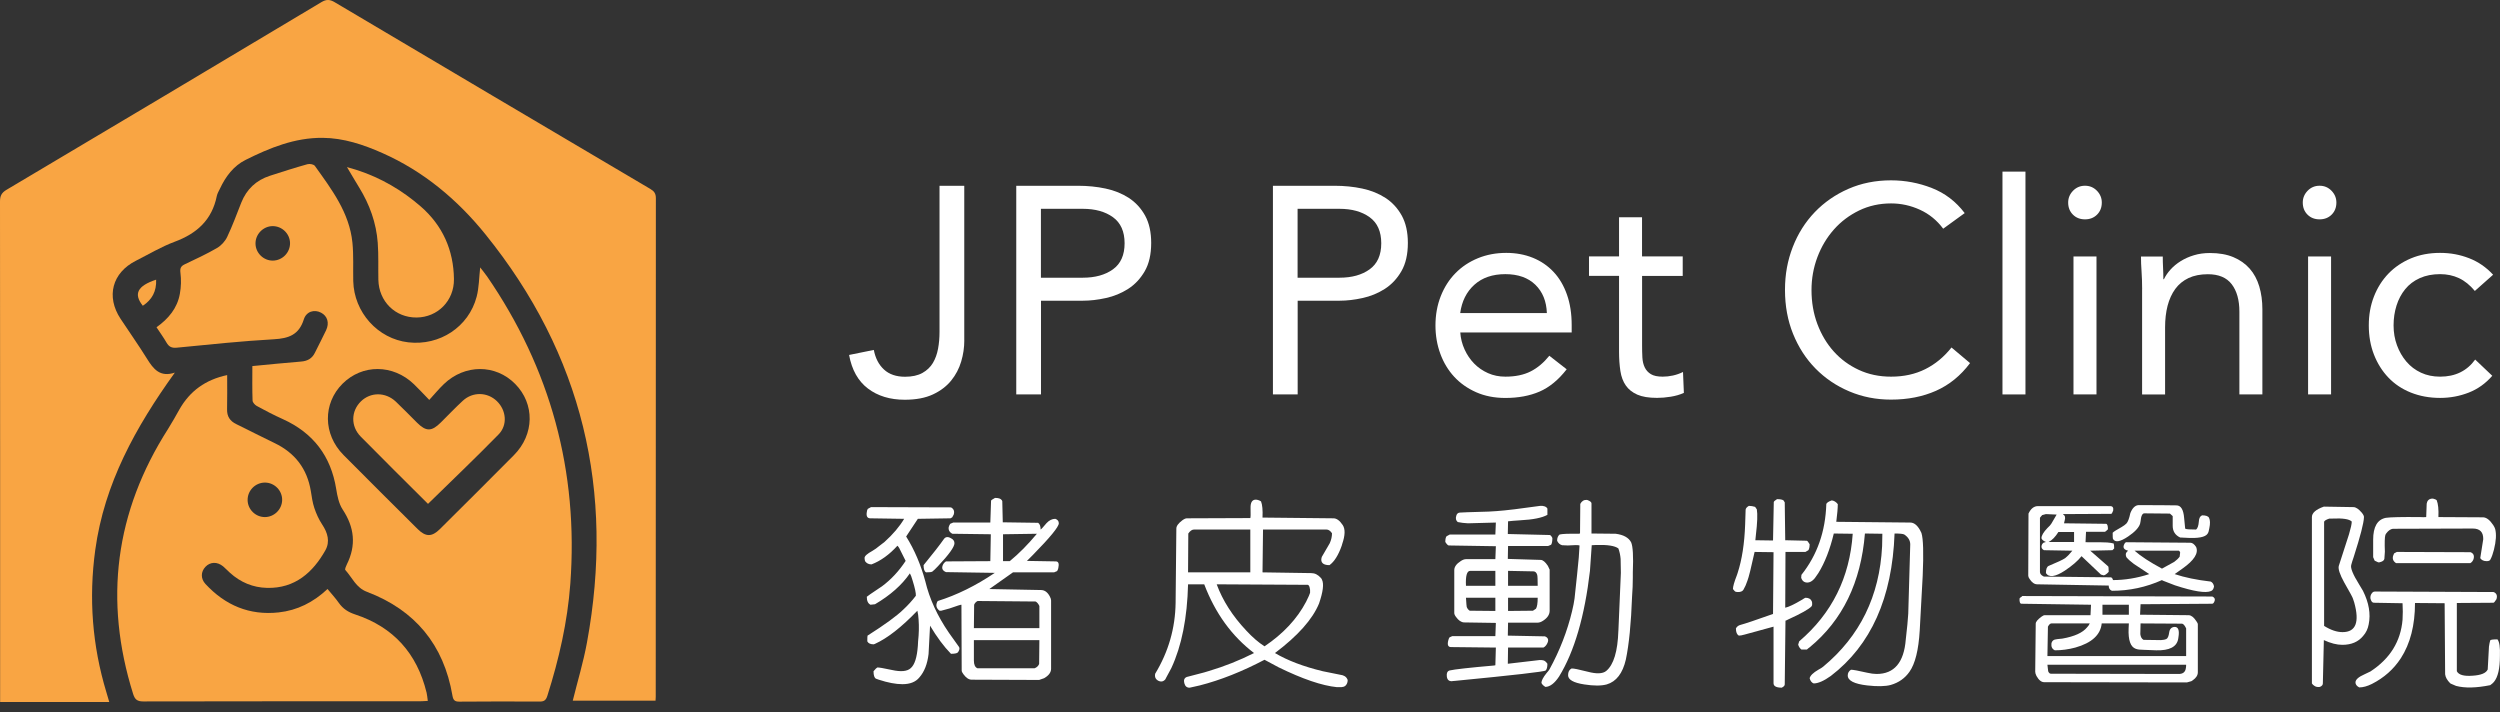 <svg width="193" height="55" viewBox="0 0 193 55" fill="none" xmlns="http://www.w3.org/2000/svg">
<rect x="0" y="0" width="193" height="55" fill="#333333" stroke="none"/>
<g clip-path="url(#clip0_22_3455)">
<path d="M13.499 28.764C10.459 32.99 8.055 37.339 7.354 42.456C6.844 46.182 7.123 49.838 8.212 53.44C8.283 53.667 8.347 53.898 8.434 54.193H0.01V53.571C0.01 40.898 0.013 28.229 0 15.559C0 15.127 0.115 14.883 0.503 14.653C8.616 9.837 16.72 5.008 24.817 0.163C25.208 -0.071 25.477 -0.045 25.852 0.179C33.965 4.992 42.087 9.792 50.21 14.589C50.499 14.758 50.633 14.941 50.633 15.297C50.623 28.13 50.623 40.963 50.623 53.795C50.623 53.876 50.614 53.956 50.608 54.09H44.218C44.587 52.597 45.035 51.123 45.311 49.62C47.467 37.931 44.971 27.364 37.47 18.084C35.32 15.422 32.706 13.227 29.524 11.817C28.056 11.166 26.534 10.654 24.906 10.641C22.763 10.622 20.824 11.413 18.956 12.346C18.03 12.807 17.412 13.637 16.973 14.579C16.886 14.762 16.774 14.941 16.736 15.136C16.367 16.969 15.204 18.027 13.49 18.661C12.452 19.046 11.487 19.629 10.494 20.129C8.661 21.052 8.174 22.891 9.305 24.608C9.984 25.64 10.699 26.646 11.349 27.694C11.84 28.485 12.352 29.152 13.503 28.764H13.499Z" fill="#F9A543"/>
<path d="M37.573 21.302C37.422 21.081 37.243 20.872 37.07 20.645C36.98 21.446 36.983 22.199 36.797 22.907C36.185 25.243 33.939 26.707 31.52 26.428C29.168 26.156 27.329 24.112 27.271 21.699C27.249 20.709 27.306 19.712 27.207 18.729C26.973 16.415 25.605 14.624 24.31 12.81C24.224 12.685 23.91 12.628 23.74 12.676C22.766 12.948 21.805 13.256 20.843 13.567C19.776 13.913 19.036 14.608 18.623 15.652C18.274 16.537 17.947 17.431 17.54 18.286C17.383 18.623 17.082 18.953 16.761 19.142C15.957 19.61 15.108 20.001 14.268 20.401C13.967 20.545 13.887 20.696 13.929 21.055C13.996 21.587 13.983 22.144 13.887 22.673C13.692 23.785 13.009 24.605 12.083 25.265C12.352 25.675 12.625 26.05 12.855 26.448C13.038 26.765 13.249 26.877 13.634 26.842C16.137 26.598 18.636 26.332 21.145 26.191C22.289 26.127 23.08 25.845 23.452 24.663C23.65 24.032 24.275 23.868 24.788 24.14C25.278 24.397 25.442 24.925 25.176 25.493C24.9 26.079 24.596 26.649 24.31 27.233C24.093 27.675 23.743 27.873 23.25 27.912C22.019 28.008 20.789 28.139 19.482 28.261C19.482 29.187 19.466 30.055 19.498 30.924C19.504 31.071 19.68 31.264 19.828 31.344C20.485 31.703 21.148 32.048 21.834 32.356C24.179 33.417 25.544 35.205 25.954 37.746C26.041 38.29 26.159 38.886 26.454 39.335C27.364 40.713 27.512 42.097 26.774 43.577C26.707 43.712 26.608 43.946 26.659 44.004C27.191 44.59 27.483 45.372 28.328 45.689C32.049 47.099 34.26 49.778 34.929 53.703C34.99 54.062 35.115 54.17 35.471 54.167C37.538 54.151 39.604 54.148 41.674 54.161C42.027 54.161 42.155 54.033 42.257 53.712C43.154 50.889 43.811 48.015 44.029 45.061C44.664 36.394 42.51 28.469 37.579 21.305L37.573 21.302ZM21.065 20.119C20.35 20.126 19.744 19.539 19.725 18.825C19.706 18.088 20.315 17.46 21.052 17.456C21.77 17.456 22.372 18.037 22.391 18.751C22.407 19.491 21.805 20.113 21.061 20.119H21.065ZM39.678 35.134C37.781 37.05 35.871 38.947 33.958 40.847C33.34 41.462 32.862 41.459 32.238 40.838C30.328 38.934 28.415 37.041 26.518 35.125C24.935 33.526 24.916 31.155 26.441 29.626C27.97 28.098 30.344 28.11 31.956 29.661C32.321 30.011 32.664 30.386 33.138 30.873C33.551 30.421 33.885 30.017 34.263 29.655C35.874 28.104 38.258 28.104 39.771 29.639C41.293 31.177 41.264 33.538 39.675 35.137L39.678 35.134Z" fill="#F9A543"/>
<path d="M32.927 53.453C32.19 50.444 30.376 48.409 27.419 47.435C26.89 47.262 26.483 47.003 26.163 46.551C25.903 46.179 25.589 45.84 25.285 45.471C24.189 46.5 22.952 47.121 21.516 47.278C19.257 47.525 17.383 46.727 15.858 45.08C15.48 44.667 15.502 44.135 15.858 43.76C16.226 43.369 16.771 43.35 17.223 43.722C17.409 43.875 17.572 44.061 17.755 44.221C18.569 44.955 19.523 45.359 20.619 45.385C22.779 45.436 24.16 44.18 25.115 42.491C25.496 41.815 25.3 41.136 24.874 40.495C24.615 40.104 24.416 39.662 24.266 39.217C24.125 38.797 24.067 38.351 23.996 37.909C23.711 36.182 22.769 34.958 21.189 34.202C20.203 33.731 19.235 33.225 18.251 32.747C17.758 32.51 17.517 32.154 17.53 31.6C17.549 30.754 17.537 29.905 17.537 28.956C15.858 29.315 14.662 30.187 13.855 31.6C13.567 32.109 13.285 32.625 12.971 33.119C8.882 39.518 8.007 46.333 10.276 53.568C10.414 54.007 10.596 54.151 11.067 54.151C18.184 54.135 25.3 54.139 32.414 54.139C32.609 54.139 32.802 54.119 33.026 54.11C32.991 53.85 32.975 53.648 32.93 53.456L32.927 53.453ZM20.453 37.255C21.193 37.255 21.802 37.877 21.782 38.617C21.763 39.332 21.164 39.918 20.446 39.918C19.728 39.918 19.129 39.329 19.116 38.617C19.1 37.874 19.709 37.259 20.449 37.255H20.453Z" fill="#F9A543"/>
<path d="M26.791 12.9C27.159 13.009 27.383 13.07 27.608 13.144C29.421 13.74 31.043 14.691 32.475 15.934C34.17 17.405 35.019 19.309 35.045 21.552C35.064 23.221 33.785 24.503 32.154 24.512C30.514 24.522 29.245 23.269 29.21 21.6C29.191 20.648 29.232 19.696 29.162 18.748C29.049 17.21 28.537 15.79 27.729 14.477C27.434 13.999 27.153 13.515 26.787 12.9H26.791Z" fill="#F9A543"/>
<path d="M12.054 21.59C12.089 22.503 11.731 23.138 11.026 23.605C10.292 22.692 10.609 22.067 12.054 21.59Z" fill="#F9A543"/>
<path d="M38.486 33.542C36.72 35.346 34.891 37.092 33.042 38.899C31.308 37.169 29.562 35.448 27.845 33.702C27.06 32.904 27.095 31.732 27.867 30.982C28.614 30.258 29.761 30.258 30.552 31.001C31.113 31.53 31.645 32.087 32.193 32.629C32.901 33.33 33.321 33.324 34.038 32.609C34.599 32.052 35.144 31.478 35.724 30.943C36.493 30.229 37.627 30.258 38.361 30.969C39.085 31.671 39.207 32.808 38.486 33.542Z" fill="#F9A543"/>
<path d="M73.934 50.377C73.857 50.441 73.684 50.473 73.415 50.473C72.864 49.909 72.326 49.185 71.8 48.301L71.685 50.492C71.595 51.261 71.358 51.864 70.974 52.3C70.692 52.645 70.256 52.819 69.666 52.819C69.154 52.819 68.545 52.703 67.84 52.472C67.763 52.447 67.692 52.421 67.628 52.396C67.5 52.331 67.436 52.139 67.436 51.819C67.577 51.652 67.673 51.556 67.725 51.53C67.827 51.518 68.205 51.582 68.859 51.723C69.551 51.877 70.031 51.832 70.301 51.588C70.608 51.332 70.794 50.755 70.858 49.858C70.871 49.691 70.877 49.576 70.877 49.512C70.942 48.922 70.954 48.365 70.916 47.839C70.903 47.583 70.871 47.352 70.82 47.147C69.602 48.416 68.513 49.268 67.552 49.704C67.526 49.717 67.494 49.73 67.455 49.742C67.199 49.742 67.032 49.666 66.956 49.512C66.956 49.255 66.962 49.108 66.975 49.07C68.308 48.224 69.231 47.551 69.743 47.051C70.089 46.73 70.41 46.378 70.704 45.993C70.717 45.788 70.634 45.398 70.454 44.821C70.378 44.552 70.307 44.366 70.243 44.263C69.628 45.16 68.731 45.955 67.552 46.647L67.205 46.686C67.013 46.596 66.917 46.391 66.917 46.07C66.968 46.019 67.282 45.801 67.859 45.417L68.09 45.263C68.795 44.737 69.403 44.084 69.916 43.302L69.416 42.302C69.378 42.238 69.333 42.181 69.282 42.129C68.654 42.821 67.987 43.302 67.282 43.571C67.064 43.571 66.898 43.488 66.782 43.321C66.757 43.219 66.744 43.135 66.744 43.071C66.744 42.93 66.943 42.751 67.34 42.533C67.571 42.392 67.718 42.289 67.782 42.225L68.282 41.841C68.936 41.251 69.442 40.655 69.801 40.053L67.167 40.014C66.949 40.002 66.866 39.841 66.917 39.534C66.93 39.419 66.956 39.335 66.994 39.284L67.244 39.149L73.415 39.169C73.633 39.284 73.704 39.47 73.627 39.726L73.511 39.938L73.377 40.014L70.858 40.053L69.955 41.418C70.596 42.443 71.089 43.597 71.435 44.879C71.755 46.224 72.364 47.551 73.261 48.858L74.03 49.935C74.094 50.025 74.082 50.146 73.992 50.3L73.934 50.377ZM71.493 44.186C71.365 44.122 71.3 43.936 71.3 43.629C72.044 42.719 72.563 42.052 72.858 41.629C72.986 41.437 73.172 41.411 73.415 41.553C73.595 41.642 73.684 41.77 73.684 41.937C73.684 42.219 73.261 42.809 72.415 43.706C72.223 43.911 72.076 44.052 71.973 44.129C71.909 44.167 71.749 44.186 71.493 44.186ZM81.605 44.09L81.374 44.186H78.202L76.376 45.474L80.394 45.551C80.663 45.564 80.881 45.731 81.048 46.051C81.112 46.167 81.144 46.269 81.144 46.359V51.627C81.144 51.908 80.964 52.152 80.606 52.357L80.279 52.472L80.221 52.492L75.011 52.472C74.793 52.472 74.582 52.331 74.376 52.05C74.287 51.934 74.242 51.838 74.242 51.761L74.223 46.686C74.184 46.673 73.877 46.769 73.3 46.974L72.665 47.147H72.531C72.313 46.98 72.243 46.782 72.319 46.551C72.332 46.5 72.358 46.449 72.396 46.397C73.87 45.936 75.338 45.212 76.799 44.225L73.031 44.167C72.749 44.052 72.672 43.859 72.8 43.59C72.851 43.488 72.928 43.404 73.031 43.34L76.453 43.321L76.491 41.245L73.511 41.206C73.293 41.078 73.204 40.905 73.242 40.687C73.268 40.598 73.306 40.514 73.358 40.437L73.588 40.341H76.453L76.51 38.65C76.523 38.611 76.626 38.541 76.818 38.438C77.074 38.438 77.241 38.489 77.318 38.592C77.344 38.617 77.363 38.65 77.376 38.688L77.414 40.322L80.144 40.361C80.272 40.45 80.336 40.623 80.336 40.88C80.388 40.854 80.541 40.687 80.798 40.38C81.003 40.162 81.227 40.053 81.471 40.053C81.65 40.117 81.74 40.232 81.74 40.399C81.74 40.668 81.073 41.482 79.74 42.841L79.279 43.302L81.509 43.34C81.714 43.34 81.778 43.514 81.701 43.859C81.676 43.962 81.644 44.039 81.605 44.09ZM80.24 48.493V46.782C80.163 46.615 80.067 46.5 79.952 46.436L75.472 46.397C75.344 46.461 75.254 46.557 75.203 46.686L75.184 48.493H80.24ZM80.24 49.416H75.184V50.992C75.184 51.313 75.274 51.511 75.453 51.588H79.875C80.041 51.524 80.157 51.415 80.221 51.261L80.24 49.416ZM80.048 41.206L77.433 41.245V43.321H77.952C78.657 42.745 79.356 42.039 80.048 41.206Z" fill="white"/>
<path d="M104.041 52.492C104.041 52.658 103.996 52.793 103.907 52.895C103.83 53.011 103.65 53.062 103.368 53.049H103.214C102.061 52.934 100.555 52.421 98.697 51.511L97.62 50.934C95.89 51.844 94.223 52.505 92.621 52.915L91.852 53.088C91.634 53.1 91.493 52.985 91.429 52.742C91.365 52.498 91.429 52.338 91.622 52.261C91.698 52.235 92.141 52.12 92.948 51.915C93.102 51.876 93.23 51.838 93.333 51.8C94.537 51.441 95.697 50.979 96.812 50.415C95.095 49.108 93.813 47.339 92.967 45.109H91.718C91.654 47.711 91.224 49.864 90.43 51.569L89.987 52.395V52.415C89.834 52.62 89.641 52.665 89.411 52.549C89.206 52.434 89.129 52.255 89.18 52.011C90.205 50.319 90.731 48.493 90.757 46.532L90.814 40.803C90.814 40.61 90.968 40.399 91.275 40.168C91.416 40.066 91.532 40.014 91.622 40.014L96.524 39.995C96.55 39.944 96.556 39.688 96.543 39.226C96.531 38.803 96.659 38.585 96.928 38.572C97.069 38.572 97.21 38.617 97.351 38.707C97.453 38.963 97.492 39.38 97.466 39.957L102.945 40.014C103.189 40.014 103.426 40.187 103.657 40.533C103.862 40.841 103.849 41.328 103.618 41.995C103.605 42.02 103.593 42.065 103.58 42.129C103.323 42.86 103.009 43.36 102.638 43.629C102.228 43.629 102.016 43.494 102.003 43.225C102.003 43.161 102.016 43.084 102.042 42.994L102.657 41.937C102.772 41.681 102.83 41.424 102.83 41.168C102.702 40.976 102.561 40.88 102.407 40.88H97.505L97.466 44.186L101.234 44.244C101.503 44.244 101.747 44.366 101.965 44.609C102.016 44.66 102.048 44.712 102.061 44.763C102.215 45.084 102.138 45.692 101.83 46.59C101.33 47.807 100.196 49.082 98.427 50.415C99.401 50.992 100.632 51.46 102.119 51.819L103.637 52.126C103.676 52.139 103.708 52.152 103.734 52.165C103.875 52.216 103.977 52.325 104.041 52.492ZM96.524 44.186V40.88H92.179C92.025 40.88 91.878 40.982 91.737 41.187L91.718 44.186H96.524ZM100.965 45.148L93.929 45.109C94.39 46.365 95.153 47.557 96.216 48.685C96.691 49.198 97.159 49.601 97.62 49.896C99.068 48.922 100.138 47.775 100.831 46.455C101.01 46.096 101.113 45.865 101.138 45.763C101.151 45.596 101.138 45.455 101.1 45.34C101.074 45.237 101.029 45.173 100.965 45.148Z" fill="white"/>
<path d="M119.844 41.533C119.844 41.777 119.812 41.95 119.748 42.053L119.518 42.149H116.422L116.403 43.148L118.941 43.225C119.107 43.225 119.293 43.379 119.498 43.687L119.633 43.975V47.147C119.633 47.442 119.466 47.698 119.133 47.916C118.979 48.019 118.832 48.07 118.691 48.07H116.422L116.403 49.07L119.268 49.127C119.537 49.23 119.588 49.429 119.421 49.723C119.345 49.852 119.255 49.941 119.152 49.992H116.422L116.403 51.242L118.864 50.954C118.966 50.954 119.05 50.96 119.114 50.973C119.229 50.986 119.345 51.075 119.46 51.242C119.46 51.498 119.415 51.672 119.325 51.761C119.248 51.851 116.897 52.12 112.27 52.569C112.193 52.569 112.135 52.575 112.097 52.588C111.853 52.601 111.718 52.473 111.693 52.203C111.667 51.96 111.738 51.812 111.904 51.761C112.289 51.672 113.436 51.543 115.346 51.377C115.384 51.364 115.416 51.358 115.442 51.358L115.48 49.992L112.02 49.954C111.789 49.954 111.719 49.781 111.808 49.435C111.834 49.332 111.866 49.255 111.904 49.204L112.116 49.108H115.442L115.48 48.089L113.019 48.051C112.802 48.038 112.596 47.897 112.404 47.628C112.314 47.512 112.27 47.41 112.27 47.32V44.013C112.27 43.757 112.443 43.52 112.789 43.302C112.93 43.212 113.058 43.167 113.173 43.167H115.442L115.48 42.168L111.847 42.11C111.783 42.11 111.693 42.02 111.578 41.841C111.578 41.623 111.61 41.476 111.674 41.399L111.924 41.264H115.442L115.48 40.341L113.327 40.399C113.045 40.386 112.782 40.354 112.539 40.303C112.398 40.188 112.359 40.027 112.423 39.822C112.462 39.669 112.552 39.585 112.693 39.572C112.769 39.56 113.513 39.534 114.923 39.495C115.153 39.483 115.358 39.47 115.538 39.457C116.256 39.406 117.377 39.271 118.902 39.053C119.018 39.041 119.133 39.053 119.248 39.092C119.351 39.13 119.421 39.188 119.46 39.265V39.745C119.05 39.976 118.345 40.117 117.345 40.168C116.935 40.194 116.627 40.22 116.422 40.245L116.403 41.226L119.633 41.303C119.697 41.303 119.768 41.38 119.844 41.533ZM115.442 45.225V44.071H113.5C113.244 44.071 113.135 44.456 113.173 45.225H115.442ZM115.442 47.166V46.147H113.173C113.199 46.57 113.218 46.807 113.231 46.859C113.282 46.987 113.359 47.083 113.462 47.147L115.442 47.166ZM118.71 45.225C118.71 44.738 118.697 44.456 118.672 44.379C118.62 44.212 118.531 44.122 118.403 44.11L116.422 44.071V45.225H118.71ZM118.71 46.147H116.422V47.166L118.345 47.147L118.576 46.993C118.665 46.852 118.71 46.57 118.71 46.147ZM121.325 51.607C121.466 51.595 121.882 51.678 122.574 51.857C123.254 52.037 123.728 52.018 123.997 51.8C124.574 51.325 124.888 50.287 124.939 48.685C124.939 48.724 124.946 48.589 124.958 48.282L125.131 44.225L125.112 43.148C125.087 42.853 125.029 42.584 124.939 42.341C124.67 42.136 124.1 42.046 123.228 42.072L122.882 42.091L122.747 44.033V44.052C122.337 47.577 121.543 50.3 120.363 52.223C120.017 52.748 119.665 53.017 119.306 53.03C119.152 52.94 119.05 52.838 118.998 52.722C118.998 52.543 119.133 52.287 119.402 51.953C119.505 51.838 119.575 51.748 119.614 51.684C120.408 50.236 120.992 48.736 121.363 47.186C121.453 46.814 121.517 46.487 121.555 46.205C121.709 44.795 121.818 43.738 121.882 43.033C121.882 43.007 121.902 42.7 121.94 42.11C121.85 42.072 121.549 42.072 121.036 42.11L120.594 42.091C120.415 42.04 120.287 41.924 120.21 41.745C120.21 41.527 120.274 41.367 120.402 41.264C120.594 41.213 121.1 41.194 121.921 41.206L121.978 41.168L121.998 38.9C122.113 38.682 122.28 38.579 122.498 38.592C122.523 38.605 122.549 38.611 122.574 38.611C122.767 38.688 122.863 38.771 122.863 38.861V41.187L124.728 41.206C125.33 41.283 125.727 41.501 125.92 41.86C126.061 42.168 126.105 42.943 126.054 44.187V44.571C126.054 45.071 126.035 45.558 125.997 46.032C125.92 48.134 125.759 49.762 125.516 50.915C125.272 51.979 124.779 52.62 124.036 52.838C123.613 52.953 123.036 52.953 122.305 52.838C121.472 52.71 121.056 52.473 121.056 52.127C121.056 51.87 121.145 51.697 121.325 51.607Z" fill="white"/>
<path d="M137.839 47.916L137.782 52.838C137.782 52.928 137.705 53.011 137.551 53.088C137.128 53.088 136.917 52.972 136.917 52.742V48.378L134.667 48.993C134.488 49.044 134.347 49.07 134.244 49.07C134.09 48.993 134.013 48.807 134.013 48.512C134.09 48.371 134.206 48.281 134.36 48.243C134.706 48.153 135.545 47.871 136.878 47.397L136.917 42.629L135.455 42.61C135.186 43.84 135 44.584 134.898 44.84C134.808 45.109 134.706 45.34 134.59 45.532C134.513 45.66 134.353 45.718 134.11 45.705L134.013 45.686C133.962 45.686 133.885 45.615 133.783 45.474C133.783 45.282 133.885 44.923 134.09 44.398C134.116 44.334 134.135 44.276 134.148 44.225C134.481 43.2 134.674 41.956 134.725 40.495L134.763 39.342C134.776 39.239 134.859 39.143 135.013 39.053C135.167 39.053 135.327 39.079 135.494 39.13L135.628 39.322C135.692 39.707 135.667 40.373 135.552 41.322L135.513 41.706L136.878 41.726L136.936 38.765C136.936 38.714 137.019 38.637 137.186 38.534C137.429 38.534 137.596 38.566 137.686 38.63L137.782 38.784L137.82 41.706L139.473 41.745C139.525 41.745 139.602 41.834 139.704 42.014C139.704 42.219 139.672 42.373 139.608 42.475L139.377 42.61H137.839L137.82 46.916C138.076 46.865 138.519 46.654 139.147 46.282C139.236 46.218 139.313 46.173 139.377 46.147C139.621 46.147 139.781 46.231 139.858 46.397C139.896 46.474 139.909 46.577 139.896 46.705C139.884 46.743 139.871 46.775 139.858 46.801C139.666 47.019 139.051 47.365 138.012 47.839C137.948 47.878 137.891 47.903 137.839 47.916ZM142.896 51.703C143.062 51.703 143.479 51.78 144.145 51.934C144.427 51.998 144.671 52.03 144.876 52.03C146.234 52.03 146.984 51.146 147.125 49.377C147.228 48.493 147.292 47.826 147.317 47.378L147.471 42.033C147.471 41.726 147.317 41.469 147.01 41.264C146.92 41.213 146.67 41.187 146.26 41.187C146.081 46.147 144.44 49.813 141.338 52.184C140.8 52.569 140.358 52.761 140.012 52.761C139.858 52.697 139.755 52.562 139.704 52.357C139.755 52.152 139.98 51.934 140.377 51.703C140.544 51.614 140.665 51.537 140.742 51.473C143.588 49.114 145.107 46.013 145.299 42.168C145.312 41.847 145.318 41.527 145.318 41.206L143.991 41.187H143.972C143.665 44.955 142.242 47.884 139.704 49.973C139.627 50.025 139.557 50.082 139.493 50.146H139.07C138.942 50.044 138.858 49.916 138.82 49.762L138.897 49.512C141.422 47.359 142.799 44.59 143.03 41.206L141.569 41.187C141.274 42.418 140.877 43.437 140.377 44.244C140.287 44.385 140.198 44.513 140.108 44.629C139.877 44.911 139.634 45.02 139.377 44.955C139.224 44.917 139.115 44.802 139.051 44.609L139.07 44.379C140.287 42.853 140.928 41.027 140.992 38.9C141.044 38.797 141.185 38.707 141.415 38.63C141.595 38.656 141.748 38.752 141.877 38.919C141.877 39.226 141.838 39.681 141.761 40.284L147.471 40.341C147.753 40.341 148.003 40.534 148.221 40.918L148.336 41.149C148.477 41.597 148.509 42.7 148.432 44.456L148.202 48.685C148.112 50.185 147.849 51.242 147.414 51.857C147.067 52.357 146.587 52.697 145.972 52.876C145.549 52.992 144.94 53.005 144.145 52.915C143.146 52.799 142.646 52.543 142.646 52.146C142.646 51.953 142.729 51.806 142.896 51.703Z" fill="white"/>
<path d="M165.251 46.647L165.213 47.455L168.981 47.493C169.173 47.506 169.366 47.66 169.558 47.955C169.635 48.057 169.673 48.141 169.673 48.205V51.896C169.673 52.127 169.545 52.332 169.289 52.511L169.173 52.588C168.956 52.652 168.84 52.684 168.827 52.684L157.811 52.665C157.593 52.665 157.395 52.505 157.215 52.184C157.151 52.056 157.119 51.947 157.119 51.857L157.158 48.147C157.158 48.006 157.305 47.826 157.6 47.609C157.702 47.532 157.786 47.493 157.85 47.493H161.387L161.426 46.686L156.062 46.609C155.946 46.609 155.895 46.474 155.908 46.205C155.921 46.167 155.972 46.122 156.062 46.071C156.087 46.045 156.107 46.026 156.119 46.013L170.788 46.051C170.993 46.141 171.038 46.288 170.923 46.493C170.884 46.57 170.833 46.609 170.769 46.609L165.251 46.647ZM170.923 45.263C170.897 45.455 170.82 45.577 170.692 45.628C170.282 45.808 169.353 45.66 167.905 45.186L166.962 44.821L166.905 44.782C165.674 45.334 164.386 45.609 163.041 45.609C162.874 45.545 162.791 45.41 162.791 45.205L157.273 45.109C157.055 45.109 156.856 44.968 156.677 44.686C156.613 44.597 156.581 44.513 156.581 44.436L156.6 39.649C156.779 39.265 157.023 39.072 157.331 39.072H162.906C163.098 39.072 163.175 39.188 163.137 39.419L163.041 39.63L162.983 39.669L159.292 39.688L159.272 39.726C159.426 39.79 159.465 39.95 159.388 40.207C159.362 40.297 159.349 40.361 159.349 40.399L162.579 40.438C162.682 40.438 162.733 40.578 162.733 40.861C162.605 40.989 162.528 41.053 162.502 41.053H161.041L161.003 41.86C162.041 41.86 162.598 41.867 162.675 41.879C162.855 41.892 163.021 41.918 163.175 41.956C163.201 42.02 163.214 42.149 163.214 42.341L163.079 42.475L161.368 42.514L162.752 43.725C162.778 43.751 162.791 43.892 162.791 44.148C162.637 44.315 162.509 44.404 162.406 44.417L162.195 44.359L160.695 42.937C160.413 43.296 159.984 43.667 159.407 44.052C158.664 44.539 158.177 44.603 157.946 44.244C157.946 43.937 158.016 43.751 158.157 43.687C158.837 43.405 159.26 43.206 159.426 43.091C159.618 42.937 159.804 42.745 159.984 42.514L157.792 42.475C157.625 42.386 157.568 42.258 157.619 42.091C157.645 42.014 157.689 41.95 157.754 41.899L157.946 41.841C157.754 41.764 157.638 41.668 157.6 41.553C157.6 41.347 157.754 41.085 158.061 40.764C158.215 40.623 158.318 40.508 158.369 40.418L158.773 39.726L157.946 39.688L157.657 39.765L157.523 39.918L157.484 39.976V44.148C157.484 44.276 157.561 44.385 157.715 44.475C157.754 44.501 157.786 44.513 157.811 44.513L162.983 44.571C163.073 44.635 163.117 44.706 163.117 44.782C164.04 44.782 164.976 44.629 165.924 44.321L164.732 43.533C164.502 43.366 164.309 43.193 164.156 43.014C164.104 42.886 164.098 42.777 164.136 42.687C164.175 42.623 164.226 42.565 164.29 42.514C163.97 42.437 163.867 42.277 163.983 42.033C164.034 41.918 164.092 41.86 164.156 41.86L169.097 41.899C169.25 41.899 169.398 42.008 169.539 42.225C169.744 42.7 169.391 43.257 168.481 43.898L167.885 44.321C168.642 44.577 169.571 44.77 170.673 44.898C170.801 44.962 170.884 45.084 170.923 45.263ZM168.77 50.646V48.512C168.667 48.294 168.565 48.172 168.462 48.147L165.251 48.128L165.232 48.954C165.258 49.172 165.341 49.32 165.482 49.397L166.828 49.416C167.02 49.403 167.155 49.377 167.232 49.339C167.347 49.288 167.424 49.114 167.462 48.82C167.501 48.551 167.642 48.41 167.885 48.397C168.167 48.397 168.263 48.666 168.174 49.204C168.161 49.255 168.154 49.3 168.154 49.339C168.039 49.941 167.475 50.23 166.463 50.204L165.482 50.166C165.213 50.166 165.014 50.14 164.886 50.089C164.476 49.948 164.29 49.422 164.329 48.512C164.341 48.294 164.348 48.166 164.348 48.128H162.252C162.163 49.012 161.483 49.634 160.214 49.992C159.689 50.133 159.163 50.204 158.638 50.204C158.433 50.114 158.343 49.941 158.369 49.685C158.394 49.531 158.478 49.429 158.619 49.377C158.708 49.352 158.907 49.326 159.215 49.3C160.15 49.134 160.785 48.845 161.118 48.435C161.208 48.346 161.278 48.243 161.329 48.128H158.369C158.279 48.128 158.189 48.211 158.1 48.378L158.061 50.646H168.77ZM168.77 51.319H158.061L158.119 51.819C158.17 51.947 158.241 52.011 158.33 52.011L168.154 52.03C168.513 52.043 168.712 51.889 168.75 51.569C168.763 51.505 168.77 51.422 168.77 51.319ZM160.118 41.841V41.072H158.907C158.676 41.444 158.426 41.7 158.157 41.841H160.118ZM164.348 47.455V46.686H162.31V47.455H164.348ZM168.308 41.495C167.924 41.316 167.732 41.014 167.732 40.591V39.842L167.52 39.649L165.559 39.63C165.392 39.617 165.29 39.822 165.251 40.245L165.213 40.438C165.11 40.745 164.803 41.072 164.29 41.418C163.662 41.841 163.271 41.899 163.117 41.591C163.105 41.565 163.098 41.412 163.098 41.13C163.162 41.053 163.393 40.905 163.79 40.687C163.944 40.598 164.066 40.508 164.156 40.418C164.271 40.303 164.373 40.034 164.463 39.611C164.617 39.226 164.822 39.021 165.078 38.996C166.386 38.996 167.366 39.002 168.02 39.015C168.366 39.015 168.565 39.342 168.616 39.995L168.693 40.784C168.693 40.784 168.712 40.809 168.712 40.822C168.789 40.861 169.064 40.88 169.539 40.88C169.654 40.79 169.725 40.585 169.75 40.264C169.763 40.008 169.846 39.848 170 39.784C170.295 39.784 170.474 39.848 170.538 39.976C170.628 40.156 170.635 40.425 170.558 40.784C170.532 40.976 170.487 41.117 170.423 41.206C170.244 41.476 169.673 41.578 168.712 41.514L168.308 41.495ZM168.212 42.514H164.79C165.264 42.937 165.969 43.398 166.905 43.898L167.847 43.379C168.026 43.251 168.167 43.116 168.27 42.975L168.308 42.648C168.295 42.597 168.263 42.552 168.212 42.514Z" fill="white"/>
<path d="M179.401 49.416L179.324 52.761C179.324 52.876 179.248 52.966 179.094 53.03C178.914 53.056 178.767 53.023 178.652 52.934C178.587 52.895 178.53 52.838 178.479 52.761V39.918C178.479 39.598 178.786 39.329 179.401 39.111L181.689 39.149C181.869 39.149 182.08 39.29 182.324 39.572C182.452 39.726 182.509 39.848 182.497 39.937C182.484 40.373 182.221 41.392 181.708 42.994C181.619 43.251 181.555 43.456 181.516 43.609C181.439 43.84 181.644 44.346 182.131 45.128C182.272 45.359 182.368 45.519 182.42 45.609C182.881 46.532 183.029 47.397 182.862 48.204C182.798 48.55 182.657 48.845 182.439 49.089C182.067 49.55 181.529 49.781 180.824 49.781C180.401 49.781 179.927 49.659 179.401 49.416ZM181.555 40.264C181.362 40.072 180.862 39.995 180.055 40.034H179.824C179.555 40.123 179.421 40.213 179.421 40.303V48.32C179.933 48.64 180.407 48.8 180.843 48.8C181.869 48.8 182.17 48.038 181.747 46.513C181.721 46.423 181.689 46.327 181.651 46.224C181.638 46.147 181.414 45.731 180.978 44.974C180.632 44.346 180.491 43.917 180.555 43.686L181.343 41.245C181.484 40.77 181.555 40.444 181.555 40.264ZM192.244 52.895C191.167 53.113 190.289 53.132 189.61 52.953L189.206 52.78C189.181 52.767 189.161 52.754 189.149 52.742C188.918 52.511 188.79 52.28 188.764 52.049L188.726 46.57L186.438 46.551C186.438 48.268 186.073 49.691 185.342 50.819C184.791 51.665 184.047 52.325 183.112 52.799C182.753 52.979 182.426 53.068 182.131 53.068C181.939 52.966 181.843 52.838 181.843 52.684C181.843 52.466 182.08 52.255 182.554 52.049C182.785 51.947 182.932 51.876 182.996 51.838C184.509 50.851 185.336 49.518 185.477 47.839C185.502 47.442 185.502 47.019 185.477 46.57L183.266 46.532C183.15 46.532 183.067 46.442 183.016 46.263C183.003 46.237 182.996 46.211 182.996 46.186C182.984 46.045 183.016 45.923 183.093 45.82C183.157 45.718 183.24 45.667 183.343 45.667L192.513 45.705C192.744 45.808 192.814 45.993 192.724 46.263L192.59 46.455C192.564 46.493 192.532 46.519 192.494 46.532L189.668 46.551V51.819C189.809 52.101 190.212 52.216 190.879 52.165C191.533 52.126 191.923 51.966 192.052 51.684L192.148 49.915C192.173 49.736 192.205 49.576 192.244 49.435C192.282 49.383 192.468 49.358 192.801 49.358C192.955 49.537 193.019 49.967 192.994 50.646C192.994 51.607 192.84 52.274 192.532 52.645C192.455 52.735 192.359 52.818 192.244 52.895ZM191.475 43.09L191.706 41.629C191.718 41.078 191.449 40.803 190.898 40.803L184.727 40.822C184.547 40.847 184.381 40.963 184.227 41.168C184.188 41.219 184.163 41.264 184.15 41.302C184.099 41.469 184.086 41.898 184.112 42.59L184.073 43.148C184.047 43.276 183.913 43.366 183.669 43.417C183.631 43.43 183.516 43.385 183.323 43.283L183.208 43.014V41.668C183.208 40.668 183.535 40.104 184.188 39.976C184.522 39.925 185.4 39.905 186.822 39.918C187.015 39.931 187.175 39.931 187.303 39.918L187.341 38.88C187.38 38.649 187.508 38.521 187.726 38.495C187.803 38.483 187.899 38.502 188.014 38.553C188.053 38.579 188.085 38.598 188.11 38.611C188.226 38.893 188.271 39.329 188.245 39.918L191.706 39.937C191.962 39.95 192.218 40.149 192.475 40.533C192.551 40.649 192.603 40.751 192.628 40.841C192.731 41.238 192.699 41.77 192.532 42.437C192.455 42.744 192.366 42.994 192.263 43.187C192.225 43.276 192.129 43.321 191.975 43.321C191.744 43.321 191.577 43.244 191.475 43.09ZM190.706 43.475H184.977C184.759 43.334 184.682 43.148 184.746 42.917C184.759 42.866 184.784 42.802 184.823 42.725L185.034 42.61L190.725 42.629C190.956 42.719 191.033 42.898 190.956 43.167C190.904 43.308 190.821 43.411 190.706 43.475Z" fill="white"/>
<path d="M74.444 26.284C74.444 26.829 74.364 27.374 74.203 27.912C74.043 28.45 73.787 28.941 73.431 29.38C73.076 29.818 72.605 30.177 72.021 30.45C71.438 30.722 70.714 30.86 69.849 30.86C68.711 30.86 67.763 30.571 67.004 29.995C66.244 29.418 65.76 28.553 65.549 27.402L67.459 27.015C67.58 27.652 67.84 28.155 68.244 28.527C68.644 28.899 69.189 29.085 69.871 29.085C70.416 29.085 70.865 28.985 71.214 28.79C71.563 28.594 71.832 28.335 72.021 28.018C72.21 27.7 72.342 27.332 72.419 26.915C72.496 26.499 72.531 26.07 72.531 25.631V14.342H74.441V26.284H74.444Z" fill="white"/>
<path d="M78.449 14.342H83.227C83.97 14.342 84.678 14.412 85.354 14.557C86.03 14.701 86.629 14.944 87.152 15.284C87.674 15.627 88.091 16.082 88.405 16.649C88.715 17.219 88.872 17.918 88.872 18.754C88.872 19.635 88.706 20.363 88.373 20.939C88.039 21.516 87.61 21.971 87.088 22.305C86.565 22.638 85.992 22.875 85.37 23.009C84.749 23.147 84.156 23.215 83.595 23.215H80.365V30.45H78.455V14.342H78.449ZM80.359 21.439H83.589C84.543 21.439 85.322 21.225 85.921 20.792C86.52 20.36 86.819 19.69 86.819 18.78C86.819 17.87 86.517 17.2 85.921 16.768C85.322 16.335 84.543 16.12 83.589 16.12H80.359V21.443V21.439Z" fill="white"/>
<path d="M98.264 14.342H103.041C103.785 14.342 104.493 14.412 105.169 14.557C105.845 14.701 106.444 14.944 106.967 15.284C107.489 15.627 107.905 16.082 108.219 16.649C108.53 17.219 108.687 17.918 108.687 18.754C108.687 19.635 108.521 20.363 108.187 20.939C107.854 21.516 107.425 21.971 106.903 22.305C106.38 22.638 105.807 22.875 105.185 23.009C104.563 23.147 103.971 23.215 103.41 23.215H100.18V30.45H98.27V14.342H98.264ZM100.174 21.439H103.404C104.358 21.439 105.137 21.225 105.736 20.792C106.335 20.36 106.633 19.69 106.633 18.78C106.633 17.87 106.332 17.2 105.736 16.768C105.137 16.335 104.358 16.12 103.404 16.12H100.174V21.443V21.439Z" fill="white"/>
<path d="M120.943 28.515C120.306 29.335 119.607 29.905 118.851 30.232C118.092 30.559 117.214 30.722 116.211 30.722C115.378 30.722 114.625 30.575 113.958 30.28C113.292 29.985 112.725 29.585 112.263 29.085C111.802 28.585 111.443 27.992 111.193 27.31C110.943 26.627 110.818 25.9 110.818 25.124C110.818 24.304 110.956 23.551 111.228 22.859C111.501 22.17 111.879 21.577 112.366 21.084C112.85 20.59 113.426 20.209 114.096 19.934C114.762 19.661 115.49 19.523 116.281 19.523C117.025 19.523 117.707 19.648 118.329 19.898C118.95 20.148 119.486 20.514 119.934 20.991C120.383 21.468 120.726 22.052 120.969 22.744C121.213 23.433 121.334 24.218 121.334 25.099V25.666H112.734C112.763 26.121 112.875 26.557 113.064 26.973C113.253 27.39 113.5 27.755 113.804 28.066C114.109 28.377 114.464 28.623 114.875 28.806C115.285 28.989 115.73 29.078 116.217 29.078C116.989 29.078 117.643 28.941 118.175 28.668C118.707 28.396 119.184 27.992 119.607 27.463L120.95 28.511L120.943 28.515ZM119.418 24.17C119.386 23.26 119.091 22.532 118.531 21.984C117.97 21.44 117.194 21.164 116.211 21.164C115.227 21.164 114.429 21.436 113.82 21.984C113.215 22.529 112.85 23.26 112.728 24.17H119.415H119.418Z" fill="white"/>
<path d="M129.909 21.302H126.769V26.624C126.769 26.973 126.775 27.294 126.791 27.592C126.807 27.886 126.868 28.146 126.974 28.364C127.08 28.585 127.24 28.758 127.451 28.886C127.663 29.014 127.967 29.078 128.361 29.078C128.618 29.078 128.883 29.05 129.156 28.989C129.428 28.928 129.688 28.838 129.928 28.716L129.995 30.331C129.691 30.469 129.355 30.565 128.983 30.626C128.611 30.687 128.259 30.716 127.925 30.716C127.288 30.716 126.782 30.633 126.4 30.466C126.022 30.299 125.724 30.065 125.513 29.761C125.301 29.456 125.16 29.082 125.093 28.636C125.026 28.188 124.99 27.691 124.99 27.146V21.299H122.671V19.796H124.99V16.771H126.765V19.796H129.906V21.299L129.909 21.302Z" fill="white"/>
<path d="M150.019 17.662C149.532 17.008 148.936 16.521 148.221 16.194C147.506 15.867 146.766 15.704 145.991 15.704C145.097 15.704 144.273 15.887 143.524 16.249C142.774 16.614 142.123 17.101 141.579 17.716C141.034 18.331 140.608 19.043 140.303 19.853C139.999 20.664 139.848 21.51 139.848 22.391C139.848 23.333 139.999 24.208 140.303 25.019C140.608 25.829 141.027 26.534 141.566 27.133C142.104 27.733 142.748 28.207 143.501 28.556C144.251 28.905 145.081 29.078 145.991 29.078C146.978 29.078 147.856 28.886 148.631 28.498C149.407 28.111 150.079 27.553 150.656 26.826L152.088 28.031C151.361 29.001 150.486 29.713 149.461 30.168C148.436 30.623 147.282 30.85 145.991 30.85C144.837 30.85 143.761 30.639 142.761 30.213C141.761 29.79 140.893 29.2 140.156 28.45C139.419 27.701 138.845 26.81 138.426 25.778C138.009 24.746 137.801 23.615 137.801 22.388C137.801 21.161 138.003 20.097 138.403 19.065C138.804 18.033 139.371 17.139 140.098 16.38C140.826 15.621 141.691 15.021 142.69 14.582C143.69 14.143 144.792 13.922 145.988 13.922C147.08 13.922 148.131 14.121 149.137 14.515C150.147 14.909 150.993 15.553 151.675 16.451L150.015 17.655L150.019 17.662Z" fill="white"/>
<path d="M154.591 13.249H156.366V30.45H154.591V13.249Z" fill="white"/>
<path d="M159.663 15.637C159.663 15.287 159.788 14.986 160.038 14.727C160.288 14.47 160.596 14.339 160.961 14.339C161.326 14.339 161.631 14.467 161.884 14.727C162.134 14.986 162.259 15.287 162.259 15.637C162.259 16.015 162.137 16.326 161.893 16.569C161.65 16.812 161.339 16.934 160.961 16.934C160.583 16.934 160.272 16.812 160.029 16.569C159.785 16.326 159.663 16.015 159.663 15.637ZM160.073 19.799H161.849V30.447H160.073V19.802V19.799Z" fill="white"/>
<path d="M165.373 22.327C165.373 21.843 165.357 21.388 165.328 20.962C165.296 20.536 165.284 20.151 165.284 19.802H166.966C166.966 20.09 166.972 20.379 166.988 20.667C167.004 20.956 167.011 21.25 167.011 21.555H167.055C167.177 21.299 167.347 21.049 167.568 20.805C167.789 20.561 168.049 20.347 168.353 20.158C168.658 19.969 168.997 19.815 169.378 19.703C169.757 19.587 170.167 19.533 170.606 19.533C171.304 19.533 171.907 19.639 172.413 19.85C172.919 20.062 173.342 20.36 173.675 20.738C174.009 21.116 174.255 21.577 174.416 22.112C174.576 22.651 174.656 23.237 174.656 23.875V30.45H172.881V24.057C172.881 23.163 172.682 22.458 172.288 21.942C171.894 21.427 171.279 21.17 170.446 21.17C169.869 21.17 169.372 21.27 168.956 21.465C168.539 21.664 168.196 21.942 167.93 22.308C167.664 22.673 167.469 23.106 167.337 23.605C167.209 24.105 167.145 24.66 167.145 25.265V30.453H165.37V22.33L165.373 22.327Z" fill="white"/>
<path d="M177.774 15.637C177.774 15.287 177.899 14.986 178.148 14.727C178.398 14.47 178.706 14.339 179.071 14.339C179.437 14.339 179.741 14.467 179.994 14.727C180.244 14.986 180.369 15.287 180.369 15.637C180.369 16.015 180.247 16.326 180.004 16.569C179.76 16.812 179.449 16.934 179.071 16.934C178.693 16.934 178.382 16.812 178.139 16.569C177.895 16.326 177.774 16.015 177.774 15.637ZM178.184 19.799H179.959V30.447H178.184V19.802V19.799Z" fill="white"/>
<path d="M191.058 22.462C190.68 22.007 190.27 21.677 189.831 21.472C189.392 21.267 188.905 21.164 188.376 21.164C187.784 21.164 187.261 21.267 186.806 21.472C186.351 21.677 185.976 21.962 185.682 22.324C185.387 22.686 185.162 23.109 185.012 23.586C184.861 24.064 184.784 24.576 184.784 25.121C184.784 25.666 184.871 26.179 185.047 26.656C185.223 27.134 185.464 27.553 185.775 27.919C186.085 28.284 186.46 28.566 186.899 28.771C187.338 28.976 187.832 29.078 188.376 29.078C189.543 29.078 190.446 28.64 191.084 27.758L192.404 29.011C191.888 29.604 191.283 30.037 190.584 30.309C189.886 30.581 189.152 30.719 188.376 30.719C187.556 30.719 186.806 30.581 186.124 30.309C185.441 30.037 184.861 29.649 184.384 29.149C183.906 28.649 183.535 28.056 183.269 27.374C183.003 26.691 182.871 25.942 182.871 25.121C182.871 24.301 183.003 23.574 183.269 22.891C183.535 22.209 183.91 21.616 184.393 21.116C184.877 20.616 185.46 20.225 186.133 19.943C186.809 19.661 187.556 19.523 188.373 19.523C189.19 19.523 189.908 19.661 190.613 19.934C191.318 20.206 191.936 20.632 192.468 21.209L191.058 22.462Z" fill="white"/>
</g>
<defs>
<clipPath id="clip0_22_3455">
<rect width="193" height="54.193" fill="white"/>
</clipPath>
</defs>
</svg>
